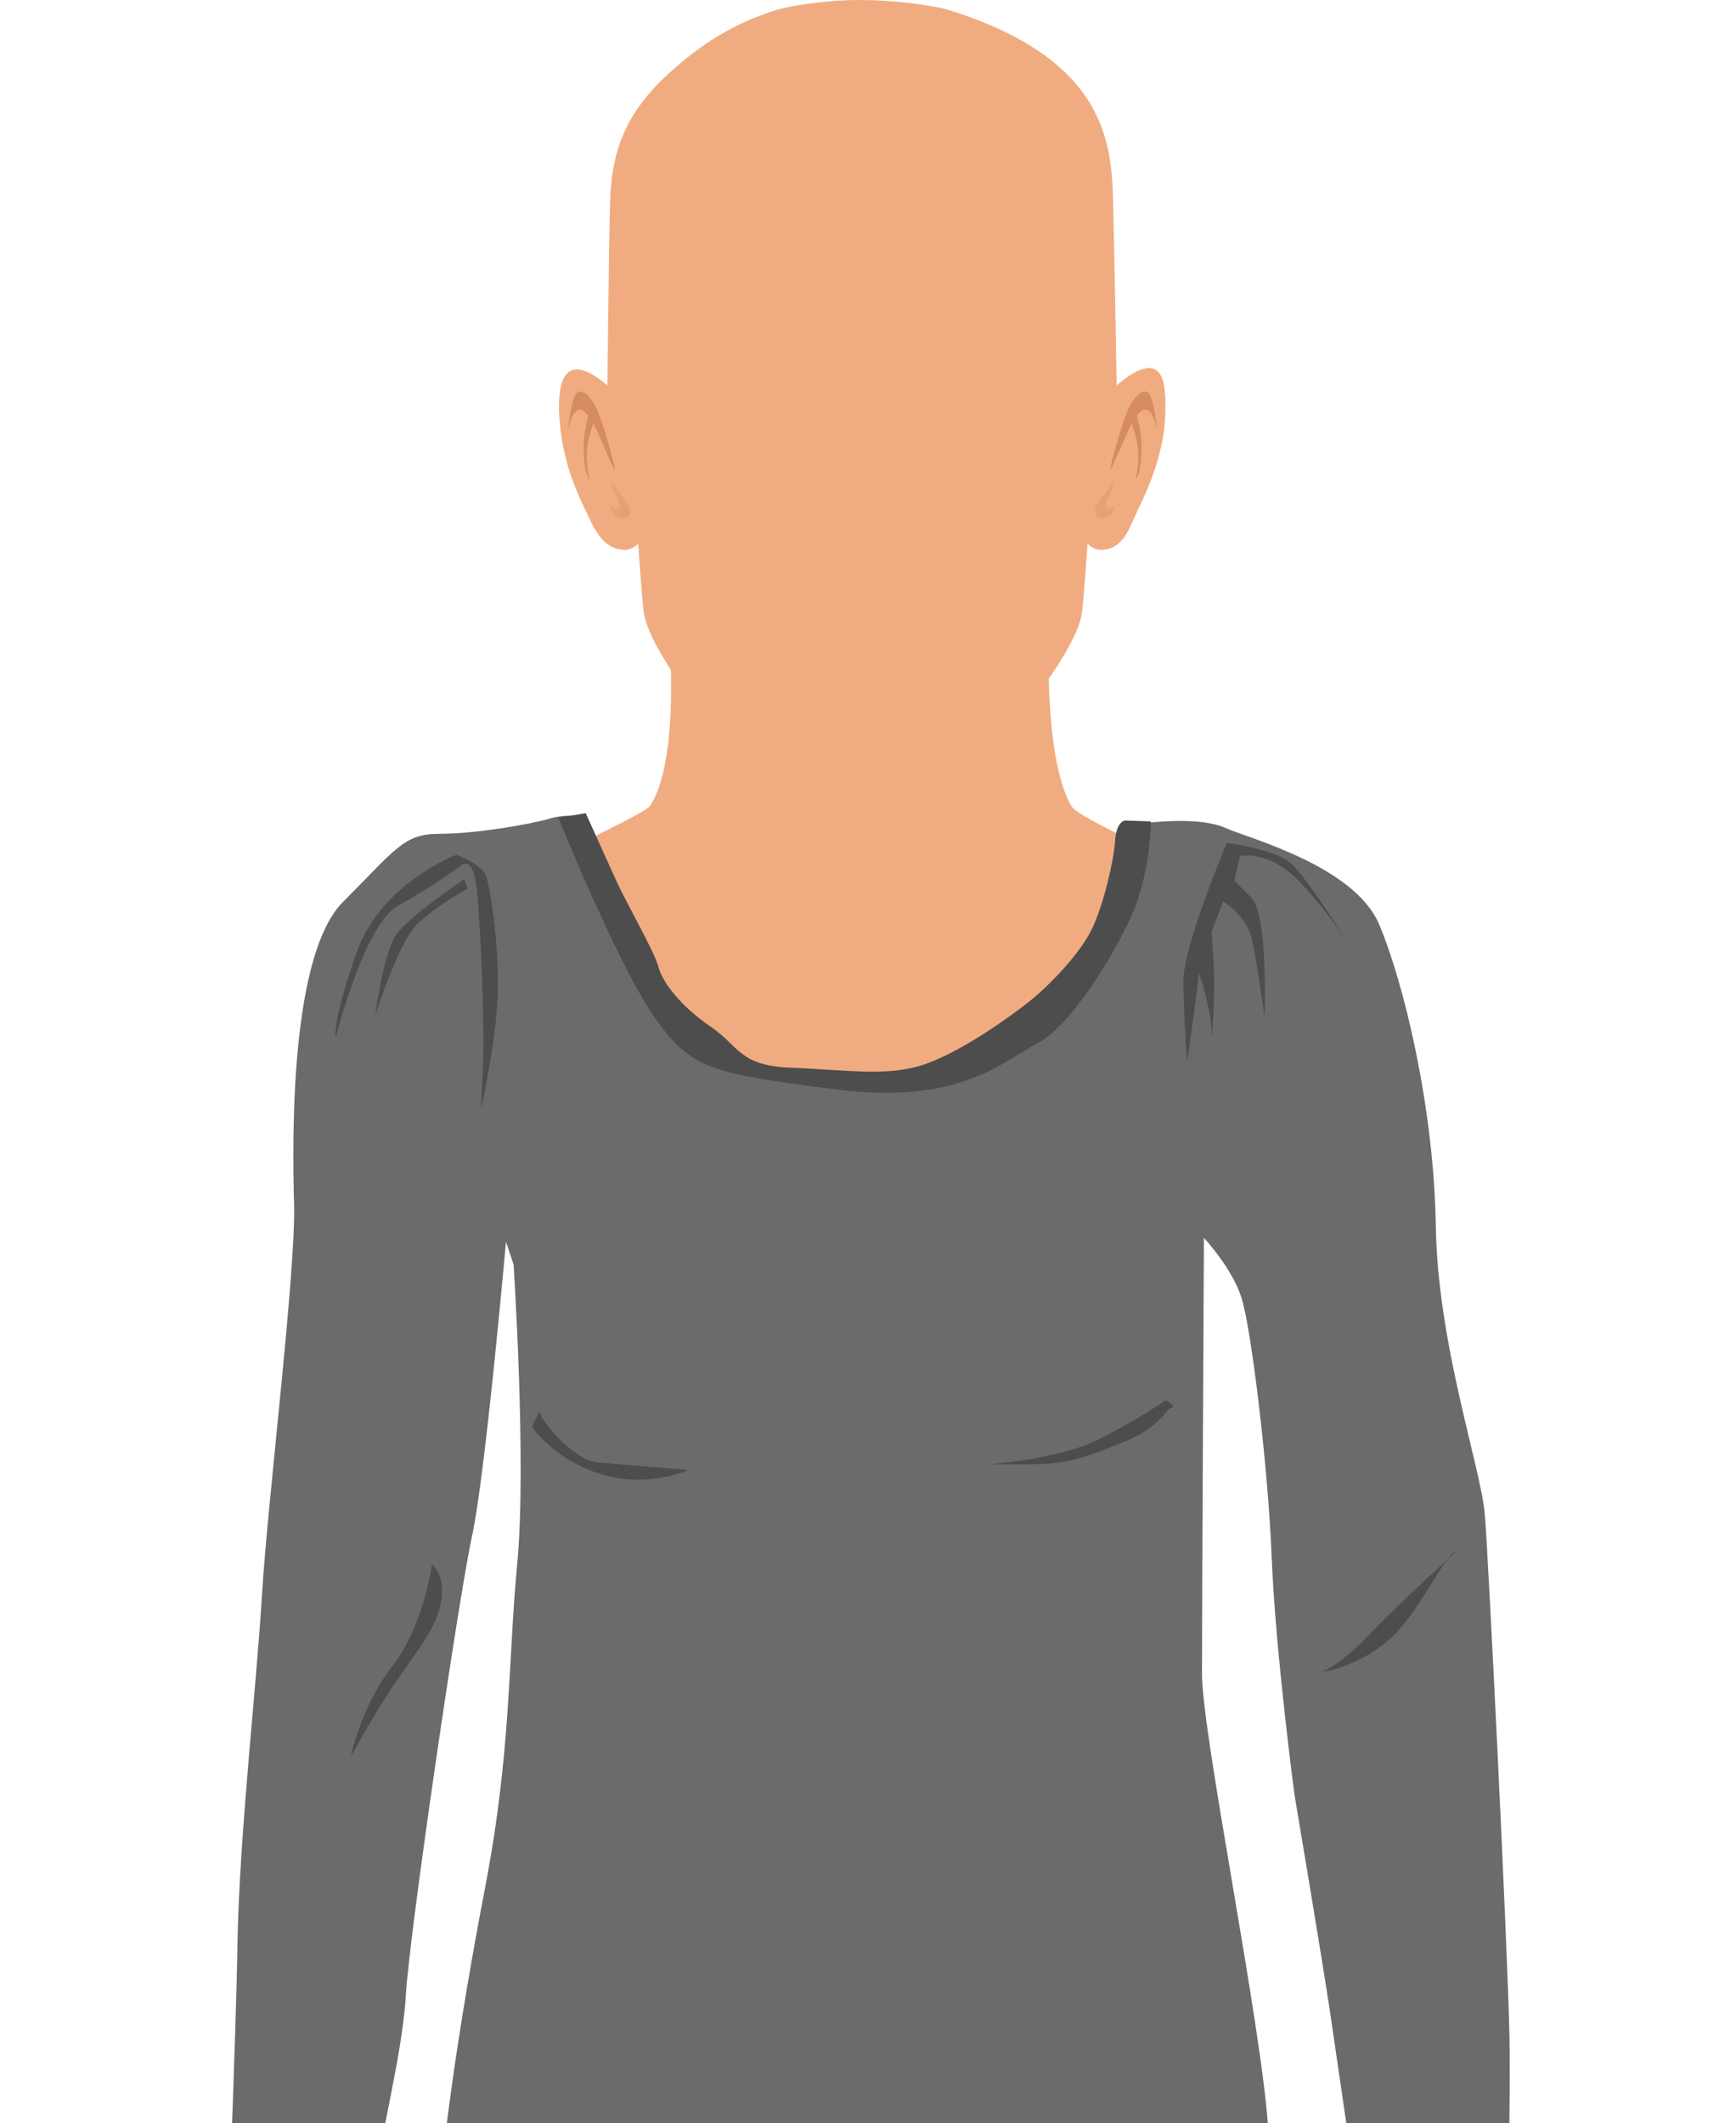 <?xml version="1.0" encoding="utf-8"?>
<!-- Generator: Adobe Illustrator 23.0.6, SVG Export Plug-In . SVG Version: 6.00 Build 0)  -->
<svg version="1.1" id="Capa_1" xmlns="http://www.w3.org/2000/svg" xmlns:xlink="http://www.w3.org/1999/xlink" x="0px" y="0px"
	 viewBox="0 0 152.79 186.83" style="enable-background:new 0 0 152.79 186.83;" xml:space="preserve">
<style type="text/css">
	.st0{fill:#F0AC80;}
	.st1{fill-rule:evenodd;clip-rule:evenodd;fill:#D68B62;}
	.st2{fill-rule:evenodd;clip-rule:evenodd;fill:#E8A073;}
	.st3{fill:#BFE9FF;}
	.st4{fill:#A8E1FF;}
	.st5{fill:#A3DEFF;}
	.st6{fill:#B0E3FF;}
	.st7{fill:#FF5955;}
	.st8{fill:#FF0000;}
	.st9{fill:#3A8A00;}
	.st10{fill:#417400;}
	.st11{fill:#4D4D4D;}
	.st12{fill:#333333;}
	.st13{fill:#1B1464;}
	.st14{fill:#271D91;}
	.st15{fill:#B2B2B2;stroke:#B2B2B2;stroke-width:0.25;}
	.st16{fill:#8C8C8C;stroke:#5A3D1C;stroke-width:0.25;}
	.st17{fill:#A6A6A6;}
	.st18{fill:#FFFFFF;stroke:#B2B2B2;stroke-width:0.25;}
	.st19{fill:#EBEBEB;}
	.st20{stroke:#000000;stroke-width:0.25;}
	.st21{fill:#8C8C8C;stroke:#003642;stroke-width:0.25;}
	.st22{fill:#7A7A7A;}
	.st23{fill:#666666;stroke:#666666;stroke-width:0.25;}
	.st24{fill:#141414;}
	.st25{fill:#FFFFFF;stroke:#B2B2B2;}
	.st26{fill:#EDEDED;}
	.st27{fill:#694721;}
	.st28{fill:#5A3D1C;}
	.st29{fill:#006631;}
	.st30{fill:#00592B;}
	.st31{fill:#035B73;stroke:#003642;stroke-width:0.25;}
	.st32{fill:#02495C;stroke:#003642;stroke-width:0.25;}
	.st33{fill:#02495C;}
	.st34{fill:#820000;stroke:#730000;}
	.st35{fill:#5C0000;stroke:#5A3D1C;stroke-width:0.25;}
	.st36{fill:#780000;}
	.st37{fill:#006B33;stroke:#003642;stroke-width:0.25;}
	.st38{fill:#00592B;stroke:#003642;stroke-width:0.25;}
	.st39{fill:#DB8C3D;stroke:#003642;stroke-width:0.25;}
	.st40{fill:#C2803D;}
	.st41{fill:#DB6D00;stroke:#003642;stroke-width:0.25;}
	.st42{fill:#3F3F3F;stroke:#3F3F3F;stroke-width:0.25;}
	.st43{stroke:#3F3F3F;stroke-width:0.25;}
	.st44{fill:#262626;}
	.st45{fill:#5A3D1C;stroke:#003642;stroke-width:0.25;}
	.st46{fill:#52361A;}
	.st47{fill:#422C15;stroke:#003642;stroke-width:0.25;}
	.st48{fill:#FFFFFF;stroke:#E8E8E8;}
	.st49{fill:#E3E3E3;}
	.st50{fill:#B2B2B2;}
	.st51{fill:#FFBF00;}
	.st52{fill:#F5B700;}
	.st53{fill:#EBAF00;stroke:#D19D00;stroke-width:0.25;}
	.st54{fill:#D010B1;}
	.st55{fill:#A60D8C;}
	.st56{fill:#00A33D;}
	.st57{fill:#008033;}
	.st58{fill:#00D4FF;}
	.st59{fill:#00ABFF;}
	.st60{fill:#0A0A0A;stroke:#000000;}
	.st61{fill:#666666;stroke:#000000;stroke-width:0.25;}
	.st62{stroke:#000000;}
	.st63{fill:#00B800;}
	.st64{fill:#009C00;}
	.st65{fill:#3F3F3F;}
	.st66{fill:#73A334;stroke:#8CC63F;stroke-width:0.1;}
	.st67{fill:#8CC63F;stroke:#8CC63F;stroke-width:0.1;}
	.st68{fill:#545454;}
	.st69{fill:#7558A4;}
	.st70{fill:#7536D1;}
	.st71{fill:#E2BB95;stroke:#D5AF8C;}
	.st72{fill:#D5AF8C;}
	.st73{fill:#E2BB95;stroke:#D5AF8C;stroke-width:0.5;}
	.st74{fill:#9E2231;}
	.st75{fill:#B72837;}
	.st76{fill:#FFE085;}
	.st77{fill:#EBCE7A;}
	.st78{fill:url(#SVGID_1_);}
	.st79{fill:url(#SVGID_2_);}
	.st80{fill:url(#SVGID_3_);}
	.st81{fill:#D00204;}
	.st82{fill:#D10507;}
	.st83{fill:#D3090B;}
	.st84{fill:#D40C0E;}
	.st85{fill:#D51012;}
	.st86{fill:#D71315;}
	.st87{fill:#D81718;}
	.st88{fill:#D91A1C;}
	.st89{fill:#DB1E1F;}
	.st90{fill:#DC2122;}
	.st91{fill:#DD2526;}
	.st92{fill:#DF2829;}
	.st93{fill:#E02C2D;}
	.st94{fill:#E22F30;}
	.st95{fill:#E33333;}
	.st96{fill:#E43637;}
	.st97{fill:#E63A3A;}
	.st98{fill:#E73D3E;}
	.st99{fill:#E84141;}
	.st100{fill:#EA4444;}
	.st101{fill:#EB4848;}
	.st102{fill:#EC4B4B;}
	.st103{fill:#EE4F4E;}
	.st104{fill:#EF5252;}
	.st105{fill:#F05655;}
	.st106{fill:#F25A59;}
	.st107{fill:#F35D5C;}
	.st108{fill:#047A04;}
	.st109{fill:#57B328;}
	.st110{fill:#507F29;}
	.st111{fill:#DDBB06;}
	.st112{fill:#A80000;}
	.st113{fill:#9E0000;}
	.st114{fill:#8F0000;stroke:#610000;stroke-width:0.25;}
	.st115{fill:#5A3D1C;stroke:#805426;}
	.st116{fill:#63421F;}
	.st117{fill:#5A3D1C;stroke:#6B4620;}
	.st118{fill:url(#SVGID_4_);}
	.st119{fill:#171717;stroke:#000000;}
	.st120{fill:#212121;}
	.st121{fill:url(#SVGID_5_);}
	.st122{fill:#3F3F3F;stroke:#3F3F3F;}
	.st123{fill:#8C8C8C;stroke:#3F3F3F;}
	.st124{fill:#808080;}
	.st125{fill:url(#SVGID_6_);}
	.st126{fill:none;}
	.st127{fill:#D4D4D4;}
	.st128{fill:#D4D4D4;stroke:#B8B8B8;stroke-width:0.5;}
	.st129{fill:#D4D4D4;stroke:#B8B8B8;stroke-width:0.2;}
	.st130{fill:#C7C7C7;}
	.st131{fill:#DBF8FF;stroke:#7DBDCC;stroke-width:0.25;}
	.st132{fill:#C2F3FF;}
	.st133{fill:#F2F2F2;}
	.st134{fill:url(#SVGID_7_);stroke:#000000;}
	.st135{fill:#42210B;stroke:#000000;}
	.st136{fill:#C69C6D;stroke:#000000;}
	.st137{fill:#93278F;stroke:#000000;}
	.st138{fill:#589F3E;}
	.st139{fill:#4D8F39;}
	.st140{fill:#963528;}
	.st141{fill:#AC3A2D;}
	.st142{fill:#211915;}
	.st143{fill:#444242;}
	.st144{fill:#1A1A1A;}
	.st145{fill:#FFFFFF;}
	.st146{fill:#2E2E2E;}
	.st147{fill:#363636;}
	.st148{fill:#666666;}
	.st149{fill:#C69C6D;}
	.st150{fill:#B38D62;}
	.st151{fill:#A67C52;}
	.st152{fill:#8C6239;}
	.st153{fill:#9E10D2;}
	.st154{fill:#8210D2;}
	.st155{fill:#6B6B6B;}
	.st156{fill:#008C08;}
	.st157{fill:#00A308;}
	.st158{fill:#EC2024;}
	.st159{fill:#E31E26;}
	.st160{fill:#BED63A;}
	.st161{fill:#EC1C24;}
	.st162{fill:#00ADEE;}
	.st163{fill:#2E3191;}
</style>
<g>
	<g>
		<path class="st0" d="M103.87,76.12c-3.81-1.97-9.05-4.3-9.57-5.18c-2.22-3.76-2.21-13.48-1.8-17.48h-1.01H59.74h-1.01
			c0.4,4,0.92,13.87-1.54,17.48c-0.39,0.58-6.05,3.17-9.83,5.18c-3.14,1.66-11.71,6.88-12.87,7.31c0.3,0.39,4.09,11.7,8.1,17.76
			c1.84,2.78,2.7,5.47,5.05,7.78c2.43,2.38,5.21,4.34,8.26,5.68c3.67,1.61,7.6,2.4,11.55,2.64c2.7,0.17,5.44,0.14,8.16-0.08
			c2.72,0.23,5.46,0.25,8.16,0.08c3.95-0.25,7.88-1.03,11.55-2.64c3.05-1.34,5.83-3.3,8.26-5.68c2.36-2.31,3.12-5,4.97-7.78
			c4.01-6.06,8.39-17.43,8.69-17.82C116.06,82.98,106.85,77.67,103.87,76.12z"/>
		<path class="st0" d="M98.28,33.91c0,0-0.19-11.41-0.31-16.03c-0.13-4.99-0.38-12.68-14.64-17.05C82.53,0.58,79-0.01,75.57,0
			c-3.21,0.01-6.33,0.6-7.08,0.83c-3.78,1.16-6.57,2.9-9.35,5.38c-3.8,3.38-5.33,6.68-5.45,11.67c-0.12,4.62-0.23,16.03-0.23,16.03
			c-4.37-3.68-4.41,0.8-4.2,3.23c0.29,3.3,1.29,5.77,2.3,7.83c0.67,1.37,1.38,3.34,3.37,3.42c0.75,0.03,1.24-0.55,1.24-0.55
			s0.32,4.75,0.49,6.06c0.51,3.9,9.13,14.86,13.98,15.83c1.47,0.29,9.06,0.3,10.43,0.04c4.79-0.93,13.64-11.86,14.16-15.87
			c0.17-1.31,0.49-6.06,0.49-6.06s0.49,0.58,1.24,0.55c1.99-0.08,2.47-2.05,3.14-3.42c1.01-2.05,2.38-5.21,2.46-8.53
			C102.62,34.06,102.65,30.23,98.28,33.91z"/>
		<g>
			<g>
				<path class="st1" d="M54.1,41.31c0.11-0.01-0.87-3.58-1.45-5c-0.63-1.54-1.27-1.87-1.66-1.85c-0.74,0.04-1,3.47-1,3.47
					s0.54-3.68,2.2-0.72C52.65,38.03,53.97,41.32,54.1,41.31z"/>
				<path class="st1" d="M51.5,37.83c0.05-0.24,0.3-1.65,0.5-1.66c0.24-0.01,0.24,1.01,0.19,1.17c-0.16,0.5-0.32,1-0.43,1.54
					c-0.11,0.56-0.12,1.1-0.11,1.68c0.01,0.51,0.12,1.11,0.22,1.6c-0.39-0.38-0.49-1.9-0.5-2.47C51.35,38.71,51.4,38.39,51.5,37.83z
					"/>
				<path class="st2" d="M54.47,44.18c-0.03-0.09-0.56-1.27-0.6-1.36c-0.38-0.87,0.43,0.25,0.51,0.35c0.4,0.56,0.69,0.87,0.97,1.35
					c0.24,0.41,0.12,1.04-0.43,1.1c-0.46,0.05-1.04-0.39-1.23-1.04C53.65,44.49,54.88,45.31,54.47,44.18z"/>
			</g>
			<g>
				<path class="st1" d="M97.73,41.31c-0.11-0.01,0.87-3.58,1.45-5c0.63-1.54,1.27-1.88,1.66-1.85c0.74,0.04,1,3.47,1,3.47
					s-0.54-3.68-2.2-0.73C99.18,38.03,97.86,41.32,97.73,41.31z"/>
				<path class="st1" d="M100.33,37.83c-0.05-0.24-0.3-1.65-0.5-1.66c-0.24-0.01-0.24,1.01-0.19,1.17c0.16,0.5,0.32,1,0.43,1.54
					c0.11,0.56,0.12,1.1,0.11,1.68c-0.01,0.51-0.12,1.11-0.22,1.6c0.39-0.38,0.49-1.9,0.5-2.47
					C100.48,38.71,100.43,38.39,100.33,37.83z"/>
				<path class="st2" d="M97.37,44.18c0.03-0.09,0.56-1.27,0.6-1.36c0.38-0.87-0.43,0.25-0.51,0.35c-0.4,0.56-0.69,0.87-0.97,1.35
					c-0.24,0.41-0.12,1.04,0.43,1.1c0.46,0.05,1.04-0.39,1.24-1.04C98.18,44.49,96.95,45.31,97.37,44.18z"/>
			</g>
		</g>
	</g>
	<g>
		<path class="st155" d="M33.03,209.75c0,0-6.48,2.82-9.8,2.82c-3.32,0-3.32,0-3.32,0s0-5.65,0-9.63c0-3.98,0.83-22.25,0.99-31.88
			c0.17-9.64,1.66-22.43,2.16-30.74c0.5-8.3,2.99-28.4,2.82-34.38c-0.17-5.98-0.33-21.93,4.32-26.58c4.65-4.65,5.32-5.98,8.47-5.98
			c3.17,0,7.97-0.83,9.63-1.32c1.66-0.51,3.16-0.17,3.16-0.17s5.48,12.29,7.31,15.11c1.83,2.82,5.82,7.14,11.63,7.47
			c5.81,0.33,9.97,0.5,14.12-1.66c4.15-2.16,8.97-6.31,10.96-9.46c1.99-3.16,3.32-10.63,3.32-10.63s6.18-1.17,9.13,0.17
			c1.98,0.89,11.3,3.32,13.46,8.48c2.17,5.14,4.82,16.1,4.98,26.57c0.17,10.46,3.99,21.26,4.32,25.4
			c0.33,4.16,1.99,37.71,2.16,45.84c0.17,8.15-0.5,26.42-0.5,28.57c0,2.16-2.65,2.98-5.47,2c-2.83-1-4.99-1-4.99-1.66
			c0-0.67,0.17-3.82-0.16-5.98c-0.33-2.16-4.32-5.47-3.99-8.63c0.34-3.16,0.99-4.99,0.99-4.99s-0.99-6.81-1.65-11.29
			c-0.66-4.49-3.15-19.27-3.15-19.27s-1.66-12.46-2-20.76c-0.33-8.31-1.82-20.27-2.65-22.92c-0.83-2.66-3.32-5.31-3.32-5.31
			s-0.17,33.05-0.17,38.37c0,5.31,5.15,30.39,5.82,39.86c0.67,9.47,4.98,54.97,2.33,57.8c-2.67,2.83-11.46,5.49-16.78,5.49
			c-5.31,0-18.27,0.16-26.24-0.51c-7.98-0.66-22.09,0.34-28.07-2.82c-5.98-3.15-8.63-4.98-8.63-4.98s3.32-30.72,3.82-41.19
			c0.5-10.47,2.33-22.75,4.66-34.87c2.32-12.13,1.99-19.77,2.83-28.56c0.82-8.81-0.33-26.25-0.33-26.25l-0.67-2
			c0,0-1.82,20.6-2.99,25.92c-1.16,5.31-5.48,34.71-5.82,40.36c-0.33,5.64-2.49,13.11-2.49,16.11c0,3-1.32,7.47-1.32,10.13
			C31.87,204.43,33.03,209.75,33.03,209.75z"/>
		<path class="st11" d="M40.17,75.22c0,0-6.64,2.49-8.8,8.64c-2.16,6.14-1.83,7.48-1.83,7.48s2.5-9.96,5.49-11.63
			c2.99-1.66,5.48-3.48,5.48-3.48s1.16-1.33,1.49,2.32c0.33,3.65,0.67,12.13,0.5,15.61c-0.17,3.49-0.17,3.49-0.17,3.49
			s1.5-6.64,1.5-10.96c0-4.33-0.67-8.31-1-9.47C42.5,76.05,40.17,75.22,40.17,75.22z"/>
		<path class="st11" d="M40.84,77.38c0,0-5.26,3.53-6.15,5.15c-1,1.83-1.66,6.82-1.66,6.82s1.99-6.32,3.65-7.97
			c1.65-1.67,4.48-3.17,4.48-3.17L40.84,77.38z"/>
		<path class="st11" d="M107.98,74.18c0,0-3.82,8.97-3.82,12.12c0,3.16,0.33,7.14,0.33,7.14s1-6.97,1-7.64
			c0-0.66,1.15,3.32,1.15,4.99c0,1.65,0.34-3.16,0.17-5.98c-0.17-2.82-0.17-2.82-0.17-2.82l1-2.66c0,0,1.99,1.16,2.49,3.15
			c0.5,1.99,1.16,6.98,1.16,6.98s0.34-8.97-1.16-10.47c-1.49-1.49-1.49-1.49-1.49-1.49l0.49-2.15c0,0,2.5-0.67,5.32,2.32
			c2.83,2.99,4.49,5.81,4.49,5.81s-3.99-6.47-5.48-7.63C111.96,74.68,107.98,74.18,107.98,74.18z"/>
		<path class="st11" d="M38.01,137.67c0,0-0.66,5.31-3.48,8.97c-2.83,3.66-3.66,7.97-3.66,7.97s2.17-3.99,3.99-6.64
			c1.83-2.66,3.65-4.81,3.99-7.14C39.18,138.5,38.01,137.67,38.01,137.67z"/>
		<path class="st11" d="M128.2,136.5c0,0-5.65,5.15-7.81,7.48c-2.16,2.32-3.98,3.14-3.98,3.14s2.83-0.32,5.65-2.65
			C124.88,142.15,127.03,136.84,128.2,136.5z"/>
		<path class="st11" d="M47.48,124.22c0.33,1.16,3.16,4.32,5.15,4.48c2,0.17,7.98,0.67,7.98,0.67s-3.66,1.66-7.82,0.33
			c-4.14-1.32-5.97-4.15-5.97-4.15L47.48,124.22z"/>
		<path class="st11" d="M102.62,123.22c0,0,0.99,0.66,0.5,0.66c-0.5,0-0.83,1.65-4.15,2.99c-3.32,1.33-4.82,1.99-8.31,1.99
			c-3.49,0-3.49,0-3.49,0s6.15-0.5,9.47-2.16C99.96,125.04,102.62,123.22,102.62,123.22z"/>
		<path class="st11" d="M49.14,71.98l2.41-0.42c0,0,1.99,4.4,2.74,6.06c0.75,1.66,3.32,6.15,3.66,7.47
			c0.33,1.33,1.99,3.49,4.57,5.24c2.58,1.74,2.49,3.49,7.22,3.64c4.74,0.17,8.39,0.83,11.71-0.33c3.32-1.17,7.56-4.24,9.22-5.57
			c1.66-1.33,4.32-4.07,5.39-6.23c1.08-2.16,2-6.31,2.08-7.8c0.08-1.49,0.66-1.83,0.91-1.83c0.26,0,2.24,0.08,2.24,0.08
			s0,3.66-1.25,7.15c-1.24,3.48-5.64,10.79-8.71,12.36c-3.08,1.58-6.81,5.48-17.78,4.07c-10.96-1.41-12.79-1.75-16.03-6.48
			C54.29,84.69,49.14,71.98,49.14,71.98z"/>
	</g>
</g>
</svg>
